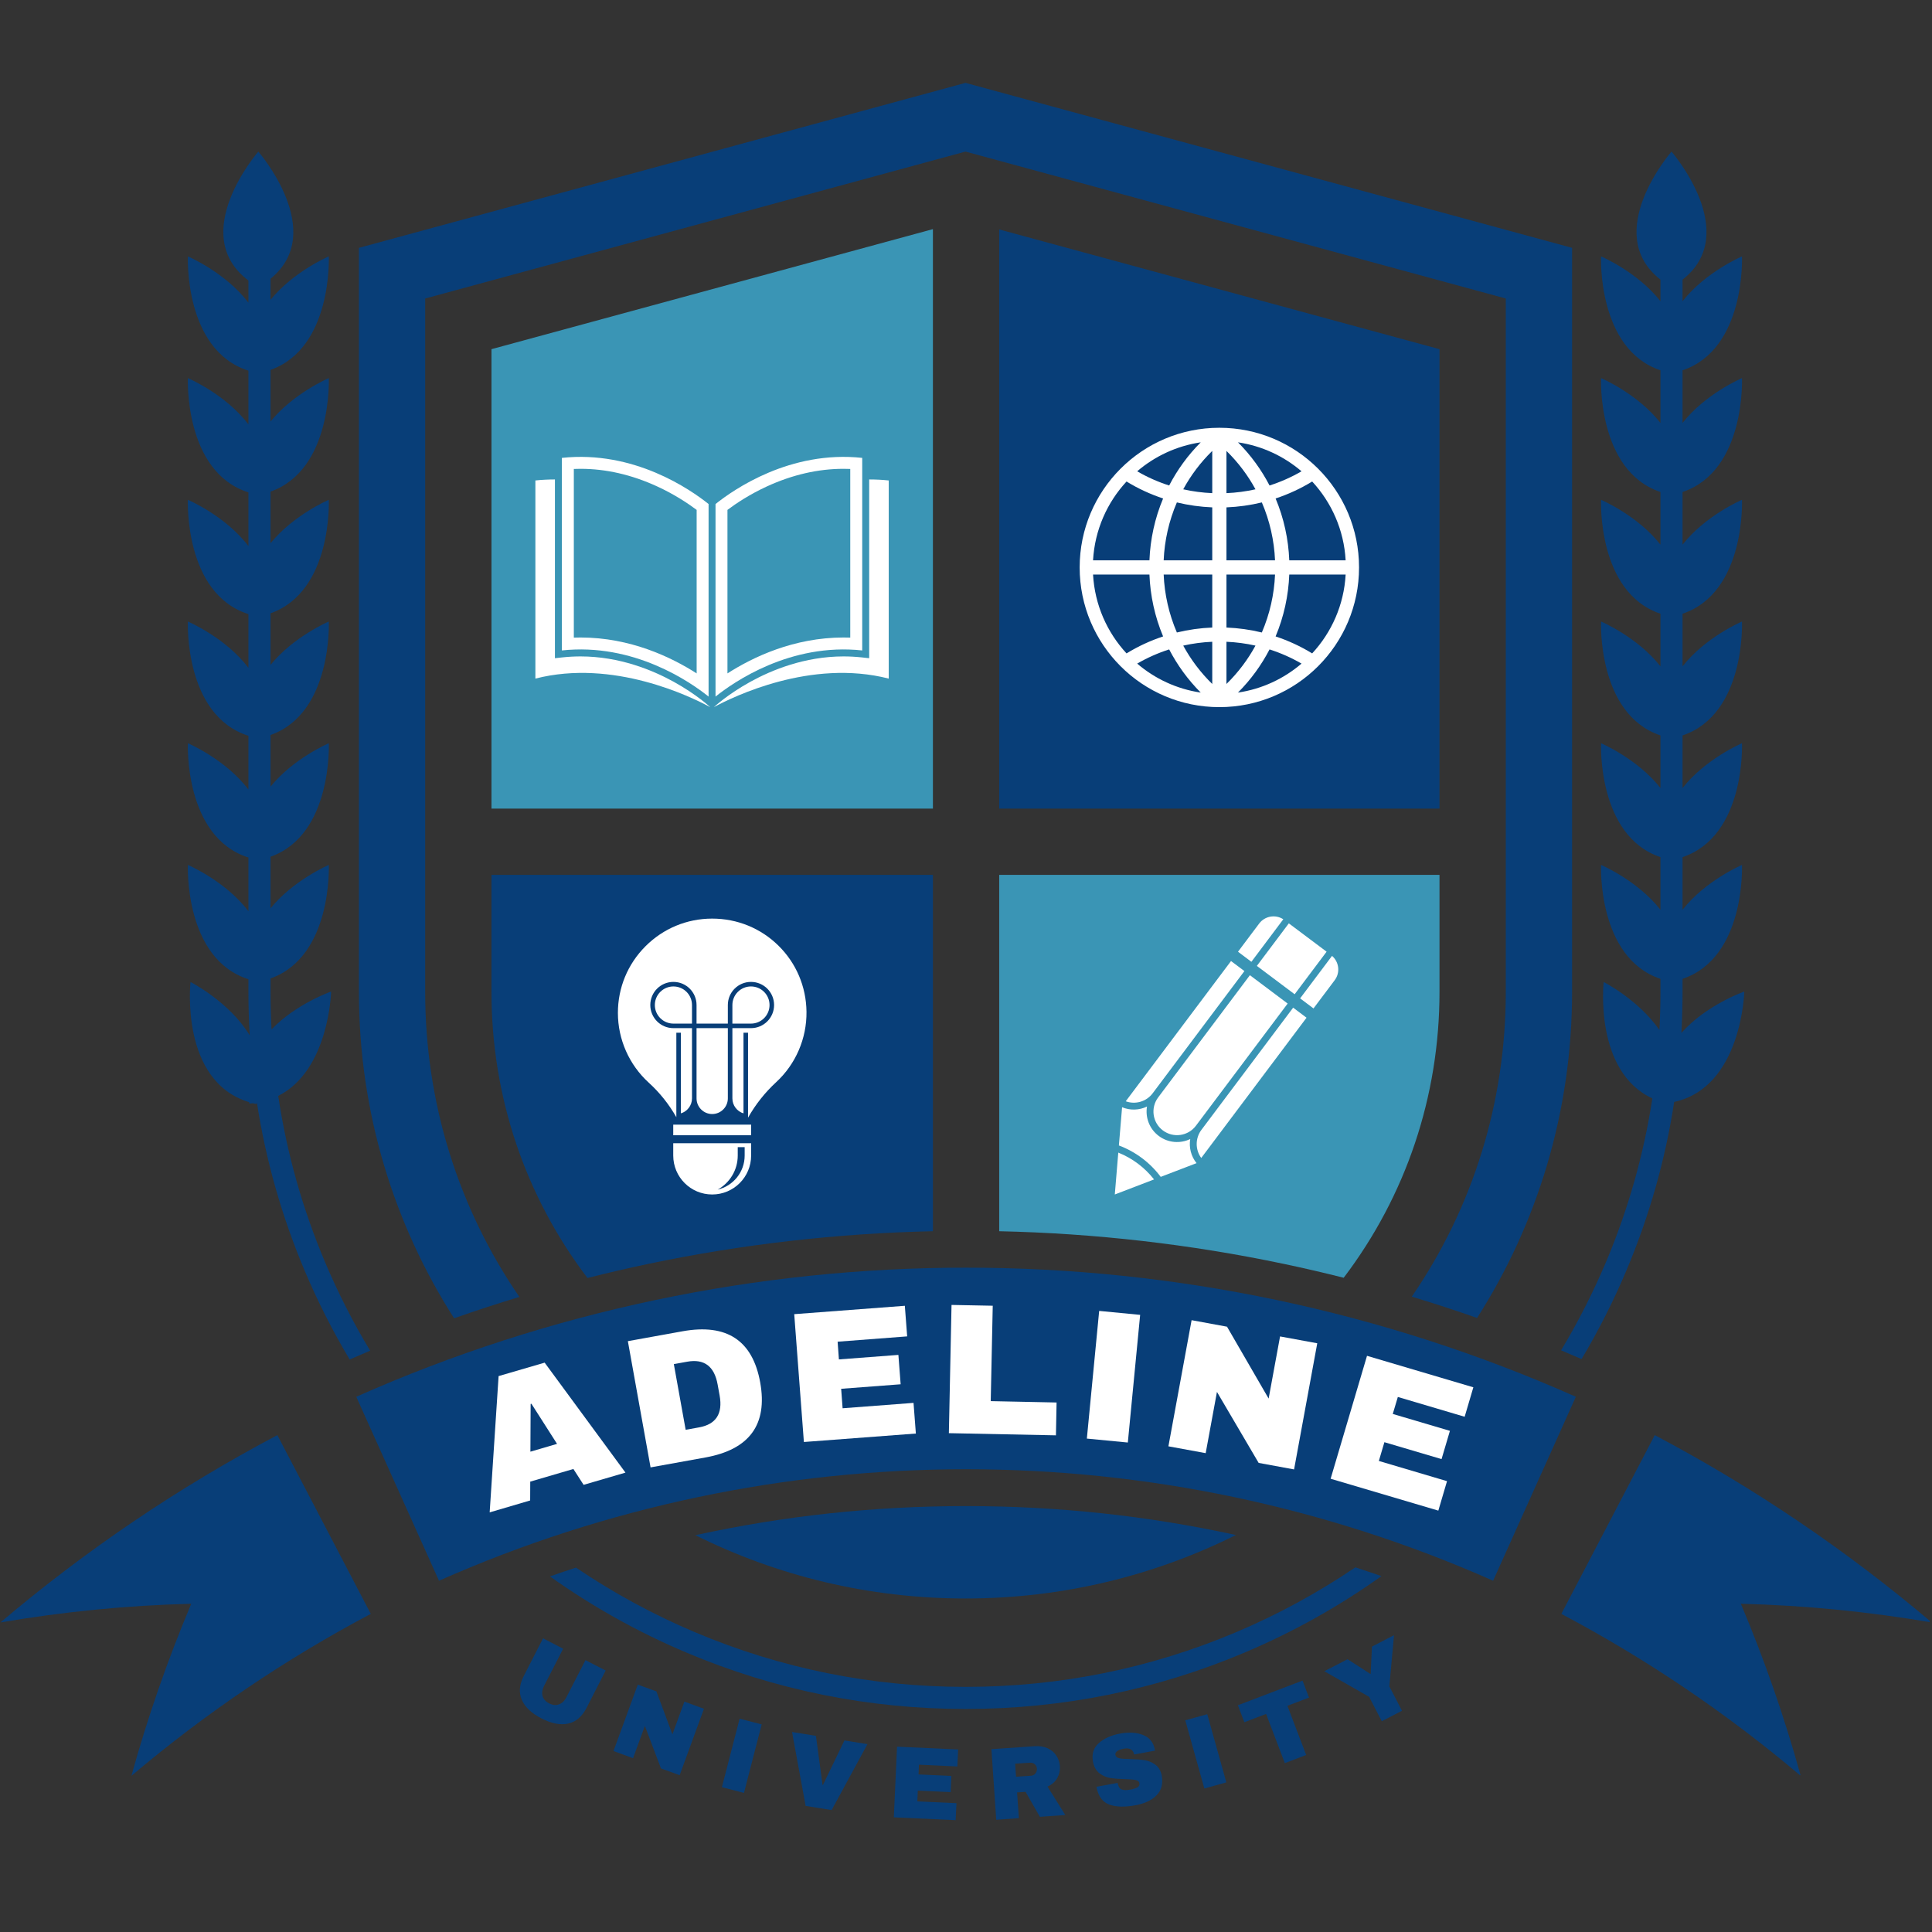 <svg xmlns="http://www.w3.org/2000/svg" xmlns:xlink="http://www.w3.org/1999/xlink" width="500" zoomAndPan="magnify" viewBox="0 0 375 375" height="500" preserveAspectRatio="xMidYMid meet" version="1.0"><rect x="0" y="0" width="375" height="375" fill="#333333" stroke="none"/><defs><g/><clipPath id="0e16be30fe"><path d="M 69 16.074 L 306 16.074 L 306 256 L 69 256 Z M 69 16.074 " clip-rule="nonzero"/></clipPath><clipPath id="966e4c12ba"><path d="M 303 278 L 374.547 278 L 374.547 344.57 L 303 344.57 Z M 303 278 " clip-rule="nonzero"/></clipPath><clipPath id="cfe97c5844"><path d="M 0 278 L 72 278 L 72 344.57 L 0 344.57 Z M 0 278 " clip-rule="nonzero"/></clipPath></defs><path fill="#083e78" d="M 279.406 156.945 L 279.406 67.773 L 193.945 44.535 L 193.945 156.945 L 279.406 156.945 " fill-opacity="1" fill-rule="nonzero"/><g clip-path="url(#0e16be30fe)"><path fill="#083e78" d="M 187.402 16.086 L 69.664 48.109 L 69.664 192.527 C 69.664 215.848 76.445 237.586 88.141 255.879 C 92.332 254.402 96.559 253.023 100.812 251.734 C 88.926 234.43 82.527 213.973 82.527 192.527 L 82.527 57.941 L 187.402 29.422 L 292.273 57.941 L 292.273 192.527 C 292.273 213.949 285.891 234.387 274.027 251.68 C 278.281 252.965 282.508 254.344 286.699 255.816 C 298.375 237.539 305.141 215.824 305.141 192.527 L 305.141 48.109 L 187.402 16.086 " fill-opacity="1" fill-rule="nonzero"/></g><path fill="#083e78" d="M 187.512 292.328 C 169.676 292.328 152.121 294.223 134.977 297.98 C 150.762 305.844 168.566 310.266 187.402 310.266 C 206.266 310.266 224.09 305.828 239.891 297.945 C 222.797 294.211 205.293 292.328 187.512 292.328 " fill-opacity="1" fill-rule="nonzero"/><path fill="#083e78" d="M 338.566 192.457 C 338.566 192.457 331.191 195.027 326.359 200.488 C 326.504 197.848 326.582 195.191 326.582 192.527 L 326.582 189.992 C 338.887 185.867 338.117 167.883 338.117 167.883 C 338.117 167.883 331.043 170.895 326.582 176.582 L 326.582 166.367 C 338.887 162.242 338.117 144.262 338.117 144.262 C 338.117 144.262 331.043 147.273 326.582 152.957 L 326.582 142.746 C 338.887 138.617 338.117 120.637 338.117 120.637 C 338.117 120.637 331.043 123.648 326.582 129.336 L 326.582 119.121 C 338.887 114.996 338.117 97.012 338.117 97.012 C 338.117 97.012 331.043 100.027 326.582 105.711 L 326.582 95.496 C 338.887 91.371 338.117 73.391 338.117 73.391 C 338.117 73.391 331.043 76.402 326.582 82.086 L 326.582 71.875 C 338.887 67.746 338.117 49.766 338.117 49.766 C 338.117 49.766 331.043 52.781 326.582 58.465 L 326.582 54.273 C 338.168 45.219 324.438 29.422 324.438 29.422 C 324.438 29.422 310.707 45.219 322.293 54.273 L 322.293 58.465 C 317.836 52.781 310.762 49.766 310.762 49.766 C 310.762 49.766 309.988 67.746 322.293 71.875 L 322.293 82.09 C 317.836 76.402 310.762 73.391 310.762 73.391 C 310.762 73.391 309.988 91.371 322.293 95.496 L 322.293 105.711 C 317.836 100.027 310.762 97.012 310.762 97.012 C 310.762 97.012 309.988 114.996 322.293 119.121 L 322.293 129.336 C 317.836 123.648 310.762 120.637 310.762 120.637 C 310.762 120.637 309.988 138.617 322.293 142.746 L 322.293 152.957 C 317.836 147.273 310.762 144.262 310.762 144.262 C 310.762 144.262 309.988 162.242 322.293 166.367 L 322.293 176.582 C 317.836 170.895 310.762 167.883 310.762 167.883 C 310.762 167.883 309.988 185.867 322.293 189.992 L 322.293 192.527 C 322.293 195.004 322.223 197.469 322.094 199.922 C 318.016 194.039 311.273 190.609 311.273 190.609 C 311.273 190.609 309.352 207.934 320.723 213.199 C 319.043 224.125 316.027 234.777 311.688 245.039 C 309.184 250.953 306.285 256.645 303.004 262.094 C 304.332 262.652 305.66 263.223 306.98 263.797 C 310.242 258.328 313.133 252.629 315.637 246.711 C 320.113 236.129 323.227 225.145 324.957 213.883 C 338.109 211.027 338.566 192.457 338.566 192.457 " fill-opacity="1" fill-rule="nonzero"/><path fill="#083e78" d="M 54.004 212.711 C 63.895 207.746 64.27 192.457 64.27 192.457 C 64.27 192.457 57.516 194.809 52.703 199.797 C 52.574 197.383 52.508 194.961 52.508 192.527 L 52.508 189.914 C 64.582 185.648 63.82 167.883 63.82 167.883 C 63.82 167.883 56.977 170.801 52.508 176.305 L 52.508 166.293 C 64.582 162.023 63.82 144.262 63.82 144.262 C 63.82 144.262 56.977 147.18 52.508 152.684 L 52.508 142.668 C 64.582 138.398 63.82 120.637 63.82 120.637 C 63.82 120.637 56.977 123.551 52.508 129.059 L 52.508 119.043 C 64.582 114.777 63.82 97.012 63.82 97.012 C 63.82 97.012 56.977 99.934 52.508 105.438 L 52.508 95.422 C 64.582 91.152 63.82 73.391 63.82 73.391 C 63.82 73.391 56.977 76.309 52.508 81.809 L 52.508 71.797 C 64.582 67.531 63.82 49.766 63.82 49.766 C 63.82 49.766 56.977 52.684 52.508 58.191 L 52.508 54.102 C 63.699 45.016 50.141 29.422 50.141 29.422 C 50.141 29.422 36.234 45.422 48.219 54.449 L 48.219 58.754 C 43.777 52.883 36.469 49.766 36.469 49.766 C 36.469 49.766 35.684 67.965 48.219 71.945 L 48.219 82.375 C 43.777 76.504 36.469 73.391 36.469 73.391 C 36.469 73.391 35.684 91.586 48.219 95.57 L 48.219 106 C 43.777 100.129 36.469 97.012 36.469 97.012 C 36.469 97.012 35.684 115.211 48.219 119.195 L 48.219 129.621 C 43.777 123.754 36.469 120.637 36.469 120.637 C 36.469 120.637 35.684 138.836 48.219 142.816 L 48.219 153.246 C 43.777 147.375 36.469 144.262 36.469 144.262 C 36.469 144.262 35.684 162.461 48.219 166.441 L 48.219 176.867 C 43.777 171 36.469 167.883 36.469 167.883 C 36.469 167.883 35.684 186.082 48.219 190.066 L 48.219 192.527 C 48.219 195.352 48.305 198.156 48.469 200.953 C 44.516 194.441 36.98 190.609 36.98 190.609 C 36.98 190.609 34.848 209.82 48.352 213.934 C 48.375 214.023 48.391 214.113 48.414 214.203 C 48.645 214.188 48.871 214.164 49.098 214.141 C 49.316 214.195 49.539 214.25 49.766 214.297 C 49.801 214.207 49.828 214.121 49.859 214.035 L 49.867 214.035 C 51.605 225.242 54.711 236.176 59.168 246.711 C 61.68 252.656 64.586 258.383 67.867 263.875 C 69.188 263.293 70.512 262.73 71.844 262.168 C 68.543 256.695 65.629 250.98 63.117 245.039 C 58.711 234.625 55.664 223.809 54.004 212.711 " fill-opacity="1" fill-rule="nonzero"/><path fill="#083e78" d="M 239.914 316.812 C 223.273 323.852 205.605 327.422 187.402 327.422 C 169.199 327.422 151.531 323.852 134.891 316.812 C 126.754 313.371 119.039 309.176 111.797 304.27 C 110.105 304.82 108.422 305.391 106.742 305.977 C 114.973 311.84 123.824 316.789 133.219 320.762 C 150.391 328.027 168.621 331.711 187.402 331.711 C 206.18 331.711 224.41 328.027 241.582 320.762 C 251.004 316.777 259.879 311.812 268.133 305.926 C 266.453 305.34 264.766 304.77 263.078 304.219 C 255.812 309.148 248.074 313.359 239.914 316.812 " fill-opacity="1" fill-rule="nonzero"/><path fill="#083e78" d="M 289.812 306.82 C 224.75 277.965 150.273 277.965 85.207 306.82 C 79.855 294.918 74.504 283.016 69.152 271.113 C 144.348 237.699 230.676 237.699 305.871 271.113 C 300.52 283.016 295.168 294.918 289.812 306.82 " fill-opacity="1" fill-rule="nonzero"/><g clip-path="url(#966e4c12ba)"><path fill="#083e78" d="M 349.516 344.684 C 335.156 332.547 319.668 322.051 303.055 313.254 C 309.098 301.688 315.145 290.117 321.188 278.555 C 340.41 288.711 358.348 300.867 374.941 314.914 C 362.672 312.824 350.344 311.598 337.902 311.289 C 342.488 322.18 346.367 333.293 349.516 344.684 " fill-opacity="1" fill-rule="nonzero"/></g><g clip-path="url(#cfe97c5844)"><path fill="#083e78" d="M 25.508 344.684 C 39.867 332.547 55.355 322.051 71.969 313.254 C 65.926 301.688 59.879 290.117 53.836 278.555 C 34.613 288.711 16.68 300.867 0.086 314.914 C 12.352 312.824 24.68 311.598 37.121 311.289 C 32.535 322.18 28.656 333.293 25.508 344.684 " fill-opacity="1" fill-rule="nonzero"/></g><path fill="#ffffff" d="M 254.691 126.824 C 252.438 125.441 250.055 124.344 247.594 123.531 C 249.203 119.695 250.086 115.621 250.246 111.523 L 261.188 111.523 C 260.863 117.418 258.457 122.758 254.691 126.824 Z M 218.66 93.461 C 220.918 94.844 223.297 95.938 225.758 96.754 C 224.148 100.59 223.266 104.664 223.105 108.762 L 212.16 108.762 C 212.492 102.867 214.895 97.527 218.66 93.461 Z M 238.055 108.762 L 238.055 98.48 C 240.363 98.387 242.664 98.066 244.922 97.52 C 246.465 101.102 247.32 104.922 247.484 108.762 Z M 238.055 121.805 L 238.055 111.523 L 247.484 111.523 C 247.32 115.363 246.465 119.18 244.922 122.766 C 242.664 122.219 240.363 121.898 238.055 121.805 Z M 246.418 126.051 C 248.562 126.738 250.645 127.656 252.625 128.805 C 249.203 131.734 244.961 133.742 240.289 134.43 C 242.809 131.902 244.852 129.07 246.418 126.051 Z M 238.055 132.758 L 238.055 124.566 C 239.945 124.648 241.832 124.898 243.688 125.312 C 242.227 128 240.348 130.516 238.055 132.758 Z M 226.934 126.051 C 228.504 129.07 230.543 131.902 233.062 134.43 C 228.395 133.742 224.148 131.734 220.727 128.805 C 222.707 127.656 224.789 126.738 226.934 126.051 Z M 235.297 132.758 C 233 130.516 231.125 128 229.664 125.312 C 231.52 124.898 233.406 124.648 235.297 124.566 Z M 235.297 111.523 L 235.297 121.805 C 232.988 121.895 230.688 122.215 228.43 122.766 C 226.887 119.18 226.031 115.363 225.867 111.523 Z M 235.297 98.48 L 235.297 108.762 L 225.867 108.762 C 226.031 104.922 226.887 101.102 228.43 97.52 C 230.688 98.066 232.988 98.387 235.297 98.48 Z M 226.934 94.234 C 224.789 93.547 222.707 92.629 220.727 91.477 C 224.148 88.551 228.395 86.547 233.062 85.855 C 230.543 88.379 228.504 91.211 226.934 94.234 Z M 235.297 87.523 L 235.297 95.719 C 233.406 95.637 231.52 95.391 229.664 94.973 C 231.125 92.285 233 89.77 235.297 87.523 Z M 240.293 85.855 C 244.961 86.547 249.203 88.551 252.625 91.48 C 250.645 92.629 248.562 93.547 246.418 94.234 C 244.852 91.215 242.809 88.379 240.293 85.855 Z M 238.055 87.523 C 240.348 89.77 242.227 92.285 243.688 94.973 C 241.832 95.391 239.945 95.637 238.055 95.719 Z M 223.105 111.523 C 223.266 115.621 224.148 119.695 225.758 123.531 C 223.297 124.344 220.918 125.441 218.66 126.824 C 214.895 122.758 212.492 117.418 212.16 111.523 Z M 261.188 108.762 L 250.246 108.762 C 250.086 104.664 249.203 100.59 247.594 96.754 C 250.055 95.938 252.438 94.844 254.691 93.461 C 258.457 97.527 260.863 102.867 261.188 108.762 Z M 236.676 83.031 C 221.703 83.031 209.562 95.168 209.562 110.141 C 209.562 125.117 221.703 137.254 236.676 137.254 C 251.648 137.254 263.789 125.117 263.789 110.141 C 263.789 95.168 251.648 83.031 236.676 83.031 " fill-opacity="1" fill-rule="nonzero"/><path fill="#083e78" d="M 95.395 169.812 L 95.395 192.527 C 95.395 212.848 101.941 232.156 114.027 248.059 C 117.938 247.066 121.871 246.156 125.816 245.324 C 143.957 241.508 162.516 239.383 181.078 238.98 L 181.078 169.812 L 95.395 169.812 " fill-opacity="1" fill-rule="nonzero"/><path fill="#3a95b5" d="M 193.945 169.812 L 193.945 238.98 C 212.512 239.383 231.07 241.508 249.203 245.324 C 253.09 246.141 256.957 247.039 260.809 248.012 C 272.875 232.117 279.406 212.828 279.406 192.527 L 279.406 169.812 L 193.945 169.812 " fill-opacity="1" fill-rule="nonzero"/><path fill="#3a95b5" d="M 181.078 156.945 L 181.078 44.473 L 95.395 67.773 L 95.395 156.945 L 181.078 156.945 " fill-opacity="1" fill-rule="nonzero"/><path fill="#ffffff" d="M 107.711 93.062 L 107.711 127.758 L 109.207 127.594 C 110.355 127.473 111.527 127.41 112.688 127.41 C 120.246 127.41 126.68 130.082 130.746 132.32 C 135.156 134.75 137.766 137.176 137.793 137.199 L 137.852 137.254 C 134.129 135.238 119.023 127.84 103.918 131.715 L 103.918 93.258 C 105.18 93.121 106.445 93.062 107.711 93.062 " fill-opacity="1" fill-rule="nonzero"/><path fill="#ffffff" d="M 135.219 130.707 C 130.332 127.574 122.371 123.738 112.688 123.738 C 112.254 123.738 111.816 123.746 111.379 123.762 L 111.379 91.023 C 111.816 91.004 112.254 90.996 112.688 90.996 C 117.625 90.996 122.617 92.145 127.531 94.402 C 130.941 95.965 133.594 97.754 135.219 98.969 Z M 109.062 88.875 L 109.062 126.25 C 123.047 124.742 134.027 132.395 137.535 135.207 L 137.535 97.832 C 134.027 95.023 123.047 87.367 109.062 88.875 " fill-opacity="1" fill-rule="nonzero"/><path fill="#ffffff" d="M 168.707 93.062 L 168.707 127.758 L 167.207 127.594 C 166.059 127.473 164.887 127.41 163.73 127.41 C 156.172 127.41 149.734 130.082 145.672 132.32 C 141.262 134.75 138.652 137.176 138.625 137.199 L 138.566 137.254 C 142.285 135.238 157.391 127.84 172.5 131.715 L 172.5 93.258 C 171.234 93.121 169.969 93.062 168.707 93.062 " fill-opacity="1" fill-rule="nonzero"/><path fill="#ffffff" d="M 165.035 123.762 C 164.602 123.746 164.164 123.738 163.73 123.738 C 154.047 123.738 146.086 127.574 141.199 130.707 L 141.199 98.969 C 142.82 97.754 145.477 95.965 148.883 94.402 C 153.801 92.145 158.793 90.996 163.73 90.996 C 164.164 90.996 164.602 91.004 165.035 91.023 Z M 138.883 97.832 L 138.883 135.207 C 142.391 132.395 153.371 124.742 167.355 126.25 L 167.355 88.875 C 153.371 87.367 142.391 95.023 138.883 97.832 " fill-opacity="1" fill-rule="nonzero"/><path fill="#ffffff" d="M 217.059 223.719 L 216.383 231.848 L 224 228.926 C 222.188 226.613 219.789 224.812 217.059 223.719 Z M 231.023 221.086 C 229.098 222.008 226.738 221.855 224.914 220.484 C 223.086 219.113 222.281 216.891 222.629 214.781 C 221.129 215.504 219.363 215.57 217.797 214.914 L 217.176 222.332 C 220.406 223.547 223.23 225.664 225.297 228.43 L 232.25 225.766 C 231.18 224.441 230.75 222.727 231.023 221.086 Z M 258.547 185.535 L 252.352 193.785 L 254.949 195.734 L 259.059 190.262 C 260.168 188.789 259.926 186.723 258.547 185.535 Z M 233.195 219.305 C 231.957 220.953 232 223.176 233.16 224.762 L 253.598 197.539 L 251 195.586 Z M 251.289 192.984 L 257.492 184.723 L 250.16 179.223 L 243.957 187.48 Z M 224.801 213.004 C 223.285 215.023 223.691 217.902 225.715 219.418 C 227.734 220.934 230.613 220.527 232.129 218.504 L 249.934 194.789 L 242.605 189.285 Z M 249.086 178.43 C 247.562 177.441 245.512 177.785 244.402 179.262 L 240.297 184.73 L 242.895 186.684 Z M 223.734 212.203 L 241.539 188.484 L 238.941 186.535 L 218.504 213.758 C 220.352 214.43 222.496 213.852 223.734 212.203 " fill-opacity="1" fill-rule="nonzero"/><path fill="#ffffff" d="M 130.711 191.469 C 128.719 191.469 127.105 193.082 127.105 195.074 C 127.105 197.062 128.719 198.68 130.711 198.68 L 134.316 198.68 L 134.316 195.074 C 134.316 193.082 132.703 191.469 130.711 191.469 " fill-opacity="1" fill-rule="nonzero"/><path fill="#ffffff" d="M 138.234 216.234 C 139.91 216.234 141.273 214.871 141.273 213.199 L 141.273 199.562 L 135.199 199.562 L 135.199 213.199 C 135.199 214.871 136.562 216.234 138.234 216.234 " fill-opacity="1" fill-rule="nonzero"/><path fill="#ffffff" d="M 149.367 195.074 C 149.367 193.082 147.754 191.469 145.762 191.469 C 143.77 191.469 142.156 193.082 142.156 195.074 L 142.156 198.68 L 145.762 198.68 C 147.754 198.68 149.367 197.062 149.367 195.074 " fill-opacity="1" fill-rule="nonzero"/><path fill="#ffffff" d="M 151.109 183.562 C 147.672 180.168 143.098 178.301 138.238 178.301 L 138.195 178.301 C 133.316 178.309 128.73 180.219 125.281 183.676 C 121.832 187.129 119.934 191.723 119.934 196.605 C 119.934 201.75 122.121 206.691 125.934 210.156 C 128.047 212.078 129.844 214.332 131.277 216.848 L 131.277 200.445 L 132.16 200.445 L 132.16 216.105 C 133.406 215.727 134.316 214.566 134.316 213.199 L 134.316 199.562 L 130.711 199.562 C 128.23 199.562 126.223 197.551 126.223 195.074 C 126.223 192.594 128.23 190.586 130.711 190.586 C 133.188 190.586 135.199 192.594 135.199 195.074 L 135.199 198.68 L 141.273 198.68 L 141.273 195.074 C 141.273 192.594 143.281 190.586 145.762 190.586 C 148.242 190.586 150.25 192.594 150.25 195.074 C 150.25 197.551 148.242 199.562 145.762 199.562 L 142.156 199.562 L 142.156 213.199 C 142.156 214.566 143.066 215.727 144.312 216.105 L 144.312 200.445 L 145.195 200.445 L 145.195 216.941 C 146.648 214.367 148.48 212.055 150.641 210.062 C 154.457 206.547 156.605 201.551 156.539 196.359 C 156.477 191.5 154.547 186.953 151.109 183.562 " fill-opacity="1" fill-rule="nonzero"/><path fill="#ffffff" d="M 144.539 224.289 C 144.539 227.508 142.297 230.203 139.293 230.906 C 141.617 229.617 143.195 227.137 143.195 224.289 L 143.195 222.664 L 144.539 222.664 Z M 130.676 221.898 L 130.676 224.289 C 130.676 228.465 134.062 231.848 138.234 231.848 C 142.41 231.848 145.797 228.465 145.793 224.289 L 145.793 221.898 L 130.676 221.898 " fill-opacity="1" fill-rule="nonzero"/><path fill="#ffffff" d="M 145.797 218.293 L 130.676 218.293 L 130.676 220.352 L 145.797 220.352 L 145.797 218.293 " fill-opacity="1" fill-rule="nonzero"/><g fill="#ffffff" fill-opacity="1"><g transform="translate(94.701, 293.645)"><g><path d="M 18.578 -5.438 L 16.594 -8.516 L 8.219 -6.062 L 8.203 -2.406 L 0.344 -0.094 L 2.078 -26.547 L 11.016 -29.156 L 26.703 -7.812 Z M 8.25 -11.875 L 13.422 -13.391 L 8.453 -21.172 L 8.297 -21.141 Z M 8.25 -11.875 "/></g></g></g><g fill="#ffffff" fill-opacity="1"><g transform="translate(123.649, 285.289)"><g><path d="M 8.844 -26.891 C 17.414 -28.43 22.438 -25.117 23.906 -16.953 C 25.375 -8.785 21.82 -3.93 13.25 -2.391 L 2.625 -0.469 L -1.781 -24.969 Z M 9.438 -7.766 L 12.031 -8.234 C 15.332 -8.828 16.664 -10.891 16.031 -14.422 L 15.641 -16.562 C 15.004 -20.102 13.035 -21.578 9.734 -20.984 L 7.141 -20.516 Z M 9.438 -7.766 "/></g></g></g><g fill="#ffffff" fill-opacity="1"><g transform="translate(153.362, 280.094)"><g><path d="M 0.797 -25.016 L 22.266 -26.641 L 22.719 -20.703 L 9.219 -19.672 L 9.469 -16.234 L 21.016 -17.109 L 21.453 -11.406 L 9.906 -10.531 L 10.188 -6.75 L 23.953 -7.797 L 24.406 -1.844 L 2.672 -0.203 Z M 0.797 -25.016 "/></g></g></g><g fill="#ffffff" fill-opacity="1"><g transform="translate(181.503, 278.114)"><g><path d="M 3.188 -24.828 L 11.188 -24.672 L 10.797 -6.156 L 23.578 -5.891 L 23.453 0.484 L 2.672 0.062 Z M 3.188 -24.828 "/></g></g></g><g fill="#ffffff" fill-opacity="1"><g transform="translate(207.927, 278.932)"><g><path d="M 3.031 0.297 L 5.422 -24.484 L 13.375 -23.719 L 10.984 1.062 Z M 3.031 0.297 "/></g></g></g><g fill="#ffffff" fill-opacity="1"><g transform="translate(224.163, 280.245)"><g><path d="M 20.141 3.703 L 12.047 -10.078 L 9.859 1.812 L 2.625 0.484 L 7.125 -24 L 14 -22.734 L 22.078 -8.781 L 24.297 -20.844 L 31.516 -19.516 L 27.016 4.969 Z M 20.141 3.703 "/></g></g></g><g fill="#ffffff" fill-opacity="1"><g transform="translate(255.711, 286.258)"><g><path d="M 9.625 -23.094 L 30.266 -16.984 L 28.578 -11.266 L 15.609 -15.109 L 14.625 -11.812 L 25.719 -8.531 L 24.094 -3.047 L 13 -6.328 L 11.922 -2.688 L 25.156 1.234 L 23.469 6.953 L 2.562 0.766 Z M 9.625 -23.094 "/></g></g></g><g fill="#083e78" fill-opacity="1"><g transform="translate(97.81, 329.546)"><g><path d="M 16.016 2 C 15.148 3.664 13.969 4.664 12.469 5 C 10.969 5.332 9.242 5 7.297 4 C 5.348 3 4.07 1.789 3.469 0.375 C 2.863 -1.039 2.992 -2.582 3.859 -4.25 L 7.594 -11.547 L 11.5 -9.531 L 7.781 -2.297 C 7.438 -1.609 7.344 -0.961 7.5 -0.359 C 7.656 0.234 8.082 0.711 8.781 1.078 C 9.477 1.43 10.117 1.492 10.703 1.266 C 11.297 1.047 11.766 0.598 12.109 -0.078 L 15.828 -7.312 L 19.75 -5.297 Z M 16.016 2 "/></g></g></g><g fill="#083e78" fill-opacity="1"><g transform="translate(117.686, 339.36)"><g><path d="M 10.609 3.891 L 7.484 -4.359 L 5.188 1.906 L 1.391 0.516 L 6.109 -12.375 L 9.719 -11.062 L 12.828 -2.734 L 15.156 -9.078 L 18.953 -7.688 L 14.234 5.203 Z M 10.609 3.891 "/></g></g></g><g fill="#083e78" fill-opacity="1"><g transform="translate(138.497, 346.471)"><g><path d="M 1.625 0.422 L 5.062 -12.875 L 9.344 -11.766 L 5.906 1.531 Z M 1.625 0.422 "/></g></g></g><g fill="#083e78" fill-opacity="1"><g transform="translate(151.217, 349.694)"><g><path d="M 5.156 0.828 L 2.516 -13.516 L 7.156 -12.766 L 8.438 -3.25 L 8.516 -3.234 L 12.688 -11.875 L 17.156 -11.156 L 10.203 1.641 Z M 5.156 0.828 "/></g></g></g><g fill="#083e78" fill-opacity="1"><g transform="translate(172.007, 352.683)"><g><path d="M 2.109 -13.656 L 13.969 -13.109 L 13.812 -9.812 L 6.359 -10.156 L 6.281 -8.266 L 12.656 -7.969 L 12.516 -4.828 L 6.141 -5.125 L 6.047 -3.031 L 13.641 -2.688 L 13.484 0.609 L 1.484 0.062 Z M 2.109 -13.656 "/></g></g></g><g fill="#083e78" fill-opacity="1"><g transform="translate(191.886, 353.311)"><g><path d="M 13.844 -10.5 C 13.895 -9.656 13.719 -8.879 13.312 -8.172 C 12.906 -7.461 12.281 -6.914 11.438 -6.531 L 14.891 -1.016 L 9.953 -0.672 L 7.172 -5.516 L 5.531 -5.406 L 5.875 -0.406 L 1.484 -0.094 L 0.547 -13.797 L 8.938 -14.375 C 9.906 -14.438 10.75 -14.301 11.469 -13.969 C 12.195 -13.633 12.758 -13.156 13.156 -12.531 C 13.562 -11.914 13.789 -11.238 13.844 -10.5 Z M 9.375 -10.016 C 9.352 -10.379 9.211 -10.664 8.953 -10.875 C 8.703 -11.094 8.398 -11.191 8.047 -11.172 L 5.156 -10.984 L 5.328 -8.453 L 8.219 -8.641 C 8.57 -8.66 8.859 -8.805 9.078 -9.078 C 9.305 -9.348 9.406 -9.66 9.375 -10.016 Z M 9.375 -10.016 "/></g></g></g><g fill="#083e78" fill-opacity="1"><g transform="translate(212.816, 351.546)"><g><path d="M 4.609 -15.062 C 6.348 -15.375 7.832 -15.281 9.062 -14.781 C 10.301 -14.289 11.055 -13.363 11.328 -12 L 11.375 -11.75 L 7.312 -11 L 7.297 -11.078 C 7.223 -11.473 7.02 -11.773 6.688 -11.984 C 6.352 -12.191 5.891 -12.238 5.297 -12.125 C 4.723 -12.02 4.297 -11.859 4.016 -11.641 C 3.742 -11.422 3.633 -11.18 3.688 -10.922 C 3.75 -10.578 4.004 -10.359 4.453 -10.266 C 4.91 -10.172 5.613 -10.117 6.562 -10.109 C 7.695 -10.078 8.633 -10.004 9.375 -9.891 C 10.113 -9.773 10.797 -9.488 11.422 -9.031 C 12.055 -8.582 12.473 -7.883 12.672 -6.938 C 12.961 -5.344 12.633 -4.062 11.688 -3.094 C 10.75 -2.125 9.375 -1.473 7.562 -1.141 C 5.457 -0.754 3.754 -0.805 2.453 -1.297 C 1.148 -1.797 0.332 -2.941 0 -4.734 L 4.109 -5.484 C 4.234 -4.797 4.492 -4.375 4.891 -4.219 C 5.285 -4.062 5.852 -4.051 6.594 -4.188 C 7.156 -4.281 7.602 -4.422 7.938 -4.609 C 8.27 -4.797 8.406 -5.066 8.344 -5.422 C 8.281 -5.742 8.035 -5.953 7.609 -6.047 C 7.18 -6.141 6.5 -6.195 5.562 -6.219 C 4.414 -6.25 3.457 -6.32 2.688 -6.438 C 1.926 -6.562 1.223 -6.867 0.578 -7.359 C -0.066 -7.859 -0.484 -8.609 -0.672 -9.609 C -0.941 -11.098 -0.566 -12.297 0.453 -13.203 C 1.473 -14.117 2.859 -14.738 4.609 -15.062 Z M 4.609 -15.062 "/></g></g></g><g fill="#083e78" fill-opacity="1"><g transform="translate(232.155, 347.598)"><g><path d="M 1.609 -0.453 L -2.094 -13.688 L 2.172 -14.875 L 5.875 -1.641 Z M 1.609 -0.453 "/></g></g></g><g fill="#083e78" fill-opacity="1"><g transform="translate(244.746, 343.986)"><g><path d="M 5.141 -12.891 L 8.781 -3.344 L 4.641 -1.766 L 1 -11.312 L -3.219 -9.703 L -4.469 -13 L 8.078 -17.781 L 9.328 -14.484 Z M 5.141 -12.891 "/></g></g></g><g fill="#083e78" fill-opacity="1"><g transform="translate(263.233, 336.651)"><g><path d="M 8.891 -4.594 L 4.969 -2.562 L 2.516 -7.297 L -6.188 -12.266 L -1.672 -14.594 L 2.75 -11.75 L 2.812 -11.781 L 3.062 -17.047 L 7.344 -19.266 L 6.438 -9.328 Z M 8.891 -4.594 "/></g></g></g></svg>